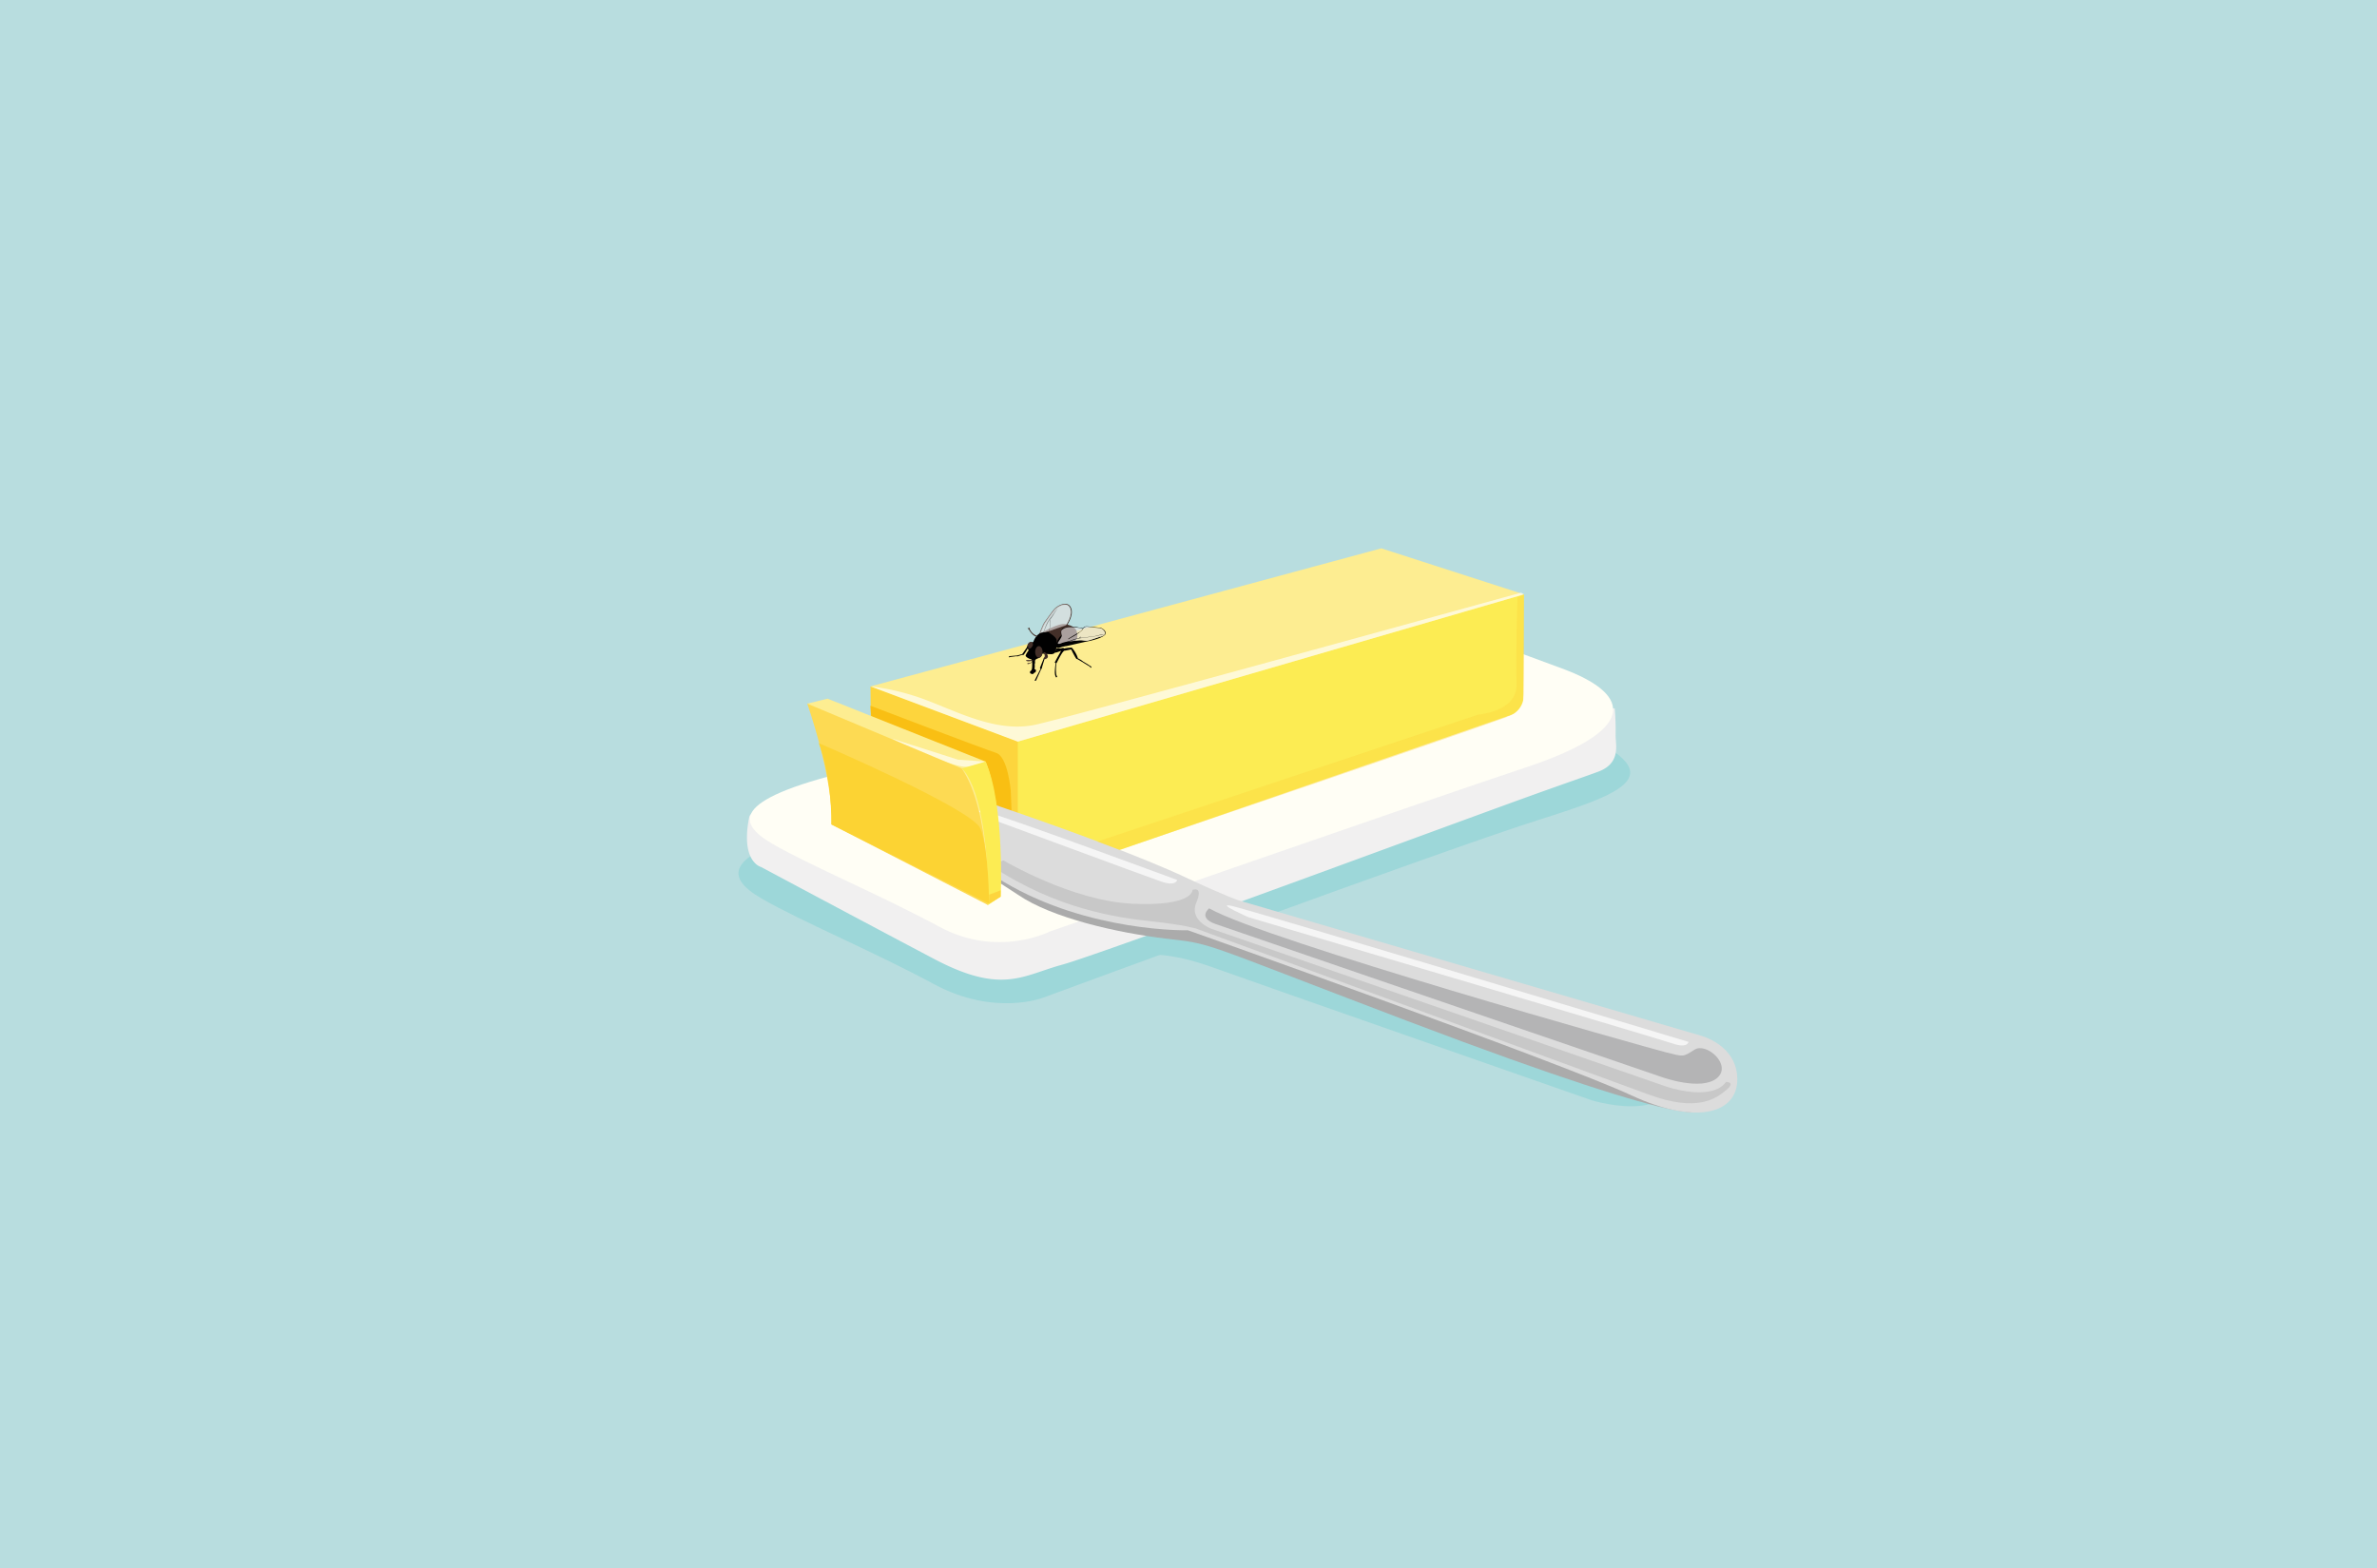 <svg xmlns="http://www.w3.org/2000/svg" viewBox="0 0 1287.59 849.43"><defs><style>.cls-1{fill:#b8dddf;}.cls-2{fill:#9dd7d9;}.cls-3{fill:#f1f0f0;}.cls-14,.cls-4{fill:#fffef5;}.cls-5{fill:#ababab;}.cls-6{fill:#fcec53;}.cls-7{fill:#fded91;}.cls-24,.cls-8{fill:#fdd53d;}.cls-9{fill:#f9bf13;}.cls-10{fill:#dcdcdc;}.cls-11{fill:#c8c8c8;}.cls-12{fill:#f5f5f5;}.cls-13{fill:#b4b4b5;}.cls-14,.cls-22{opacity:0.7;}.cls-15{fill:#fdda53;}.cls-16{fill:#f4f3f4;}.cls-17,.cls-18{fill:none;stroke:#443029;stroke-miterlimit:10;}.cls-17{stroke-width:0.5px;}.cls-19{fill:#443029;}.cls-20{fill:#e3e0e0;opacity:0.64;}.cls-21,.cls-22,.cls-23{fill:#010101;}.cls-23,.cls-24{opacity:0.4;}.cls-25{fill:#fcd333;}</style></defs><title>Asset 17</title><g id="Layer_2" data-name="Layer 2"><g id="Layer_1-2" data-name="Layer 1"><rect class="cls-1" width="1287.59" height="849.43"/><path class="cls-2" d="M620.8,517.25s12-2,36.2,6.75,205.17,71.94,205.17,71.94,57.46,17.87,42.78-29.84L613.67,490.83Z"/><path class="cls-2" d="M743.69,348.76s80.72,35.89,98.95,43c68.36,26.85,39.7,36.85-10.28,52.69-51.52,16.32-267.46,96-267.46,96s-26.3,10.2-58.94-7.37c-33.41-18-72-34.05-93.17-46.26s-23.13-25.7,50.12-42.41S743.69,348.76,743.69,348.76Z"/><path class="cls-3" d="M874.67,383.67a136.78,136.78,0,0,1,.49,14.51c-.1,4.95,3.18,15.16-9.49,19.82-7.57,2.79-17.91,6.31-35.73,12.72-46,16.55-233.69,86.12-254.82,91.87s-32.31,16.2-69-3.12-93.82-49.85-93.82-49.85-11.41-2.7-6.42-27.21C410.24,421.09,874.67,383.67,874.67,383.67Z"/><path class="cls-4" d="M739.51,323.17s90.4,32.75,108.16,39.49c31.16,11.84,45.76,30.92-22.16,53.36-49.78,16.44-256.75,88.49-256.75,88.49s-28.17,14.55-59.82-2.49c-32.4-17.45-69.79-33-90.36-44.87S396.14,432.23,467.18,416,739.51,323.17,739.51,323.17Z"/><path class="cls-5" d="M921,600.5s10.67,16.83-158.67-47.5C645,508.41,658.33,511.67,631,508.33c-25.76-3.14-61-11-79.47-23.63-1.13-.77-10.2-6.56-11.2-7.37-17.33-14,13.33-17.67,13.33-17.67Z"/><polygon class="cls-6" points="825.5 321.93 825 385 554.43 478.34 472.17 441.57 472.17 371.78 825.5 321.93"/><polygon class="cls-7" points="825.5 321.93 551.31 401.69 471.54 371.78 748.23 297 825.5 321.93"/><polygon class="cls-8" points="551.31 401.69 551.31 478.34 472.17 441.57 471.54 371.78 551.31 401.69"/><path class="cls-9" d="M548,440.75l-.5-12.5s-1.5-18.5-8-20.5-68-25.5-68-25.5l1,15.25,68,44Z"/><path class="cls-10" d="M482.76,417.27s112.61,35.91,159.53,58C664.62,485.72,671,487.69,671,487.69L921.13,560.9s19.94,5,19.94,23.68-22.43,24.93-57.33,8.72c-39.55-18.36-240.2-89.41-240.2-89.41s-53.59,1.25-99.71-26.17S482.76,417.27,482.76,417.27Z"/><path class="cls-11" d="M543.5,466s37,22,70,23.5S646,482,646,482s6-2.5,2,7,8,14,8,14l246.5,85.5S927,597,935,586c0,0,5.5,0,0,4.5s-15.5,12-41.5,2.5S648,503,648,503s-6-2-24.5-4-51-6.5-86.5-30Z"/><path class="cls-7" d="M437.27,381.13l11-2.7,85.58,34.07s9.39,19.58,8.14,73.17l-6.89,4.52Z"/><path class="cls-12" d="M637.63,476.61s-.5,3.69-8.69.85c-4.5-1.56-30.29-11-52.63-19.29l-34.37-12.69s-18.1-7.94-9.26-6.17S637.63,476.61,637.63,476.61Z"/><path class="cls-12" d="M914.67,564.33s-.5,3.69-8.69.85-229.71-68.38-229.71-68.38-18.1-7.94-9.26-6.17S914.67,564.33,914.67,564.33Z"/><path class="cls-13" d="M655,492s-6.5,5,3.5,8.5S829,559,829,559l71.5,24.5s21,7.5,29.5.5-5.5-19.5-12-15.5-5.5,4-15.5,1.5S684.5,509,655,492Z"/><path class="cls-4" d="M582.67,560.33"/><path class="cls-14" d="M825.5,321.93,551.31,401.69l-79.77-29.91a127.38,127.38,0,0,1,31,7.72c17,6.5,38,17.5,58.5,13S824,321,824,321Z"/><path class="cls-14" d="M533.86,412.49l-14.86-1L483,400s21.08,11.09,36.25,14.75C526.62,416.53,529.89,414,533.86,412.49Z"/><path class="cls-6" d="M533.86,412.49,521,416.23s14.57,10.8,14.13,73.95l6.89-4.52S544.39,436,533.86,412.49Z"/><path class="cls-15" d="M535.11,490.18s1.66-50.68-14.13-73.95l-83.71-35.11s14.33,40.51,13.09,65.43Z"/><path class="cls-16" d="M558.67,583"/><path class="cls-17" d="M563.11,343.74s1.85-5.22,3-6.75,4.38-6.28,5.8-7.54,6.28-4.06,8-.16-2.22,9.34-2.22,9.34Z"/><path class="cls-18" d="M608.25,372.67"/><path class="cls-19" d="M571.76,350.94s11.92-1.58,11.87-6.38-2.8-5.59-6.43-6.49-13.66,5-13.66,5Z"/><path class="cls-20" d="M562.9,343.74s1.85-5.22,3-6.75,4.38-6.28,5.8-7.54,6.28-4.06,8-.16-2.22,9.34-2.22,9.34Z"/><path class="cls-21" d="M561.26,356.74a2.21,2.21,0,0,0-.63,1.53c0,.95.16.42-.05,1.11a1.84,1.84,0,0,0-.05,1.11l-.11,2.06s.84-.16.74.84-.95.84-1.21,1.32-.74.47-1.42.21a.86.86,0,0,1-.16-1.58c.74-.37.74-2.11.74-2.85a8.64,8.64,0,0,0-.53-3.8C557.94,355.53,561.26,356.74,561.26,356.74Z"/><path class="cls-21" d="M560.36,347.7s-3.48.11-3.8,2.37a3.39,3.39,0,0,0,.69,2.16,12.56,12.56,0,0,0-1.64,2.69c-.42,1.16,3.9,3.11,5.59,2.16s2.74-.47,3.53-3.27S560.36,347.7,560.36,347.7Z"/><path class="cls-21" d="M559.63,348s1.48-5.06,5.27-5.43,2.22-.63,3.85.42,4.13,2.89,3.59,4.43,1.05,7.12-3.16,6.91a42.67,42.67,0,0,1-4.54-.32Z"/><ellipse class="cls-19" cx="562.74" cy="353.1" rx="2" ry="3.14"/><path class="cls-19" d="M556.84,348.76c-.5.91-.45,2.22.2,2.57s1.65-.37,2.15-1.28a1.68,1.68,0,0,0-.27-2.29C558.27,347.41,557.34,347.86,556.84,348.76Z"/><path class="cls-21" d="M572,352s3.22-.95,3.74-1.05,1.37.74.16,2.06-3.53,6.12-3.53,6.12-1.11,0-1-.37,3.43-6.28,3.43-6.28a18.23,18.23,0,0,1-3.16,1.05C571,353.5,572,352,572,352Z"/><path class="cls-19" d="M562,344.5a6.78,6.78,0,0,1-4.27-4l-.08-.63a1.3,1.3,0,0,1-1.11.4l.87.79s1.5,3.16,4.27,3.88Z"/><path class="cls-21" d="M556.71,349.93l-2.89,4.23s-.16.55.36.67,2.89-4.19,2.89-4.19Z"/><polygon class="cls-21" points="554.14 354.16 550.98 355.03 546.43 355.43 546.67 355.74 546.55 356.1 547.18 355.86 550.82 355.39 550.94 355.58 554.22 354.52 554.14 354.16"/><path class="cls-19" d="M566.88,353.84s1.78,2.06-.08,2.93-1.58-.47-1.23-.63.71-1.15-.2-2.41S566.88,353.84,566.88,353.84Z"/><path class="cls-21" d="M565.81,356.89l-1.31,4.35-.16.79a.45.45,0,0,1-.47.28.55.55,0,0,1-.47-.75c.12-.32,2-4.9,2-4.9Z"/><path class="cls-21" d="M576.3,351.27s1.9-.36,2.25-.36,1.86-.2,2-.12a15.05,15.05,0,0,1,3.28,5.58s-.12.59-.59.59-3-5.22-3-5.22-3.32.75-4,.75-4.55-.47-4.55-.47l.59-.83Z"/><path class="cls-21" d="M572.26,358.91a31.73,31.73,0,0,0-.28,4.15c.08,1.38,0,2.49.75,3.56l-.63.32s-.79-.87-.71-3.2a41.82,41.82,0,0,1,.51-4.87Z"/><polygon class="cls-21" points="564.11 362.19 561.18 368.68 560.39 368.72 563.72 362.11 564.11 362.19"/><path class="cls-19" d="M559.2,357.59a19.2,19.2,0,0,0-3.16-.05c-.69.16.11,1.11,3,.37S559.2,357.59,559.2,357.59Z"/><path class="cls-19" d="M559,358.48a2.91,2.91,0,0,1-1.42.63c-.74.05-1.27-.05-1,.47s2.48-.84,2.48-.84Z"/><path class="cls-21" d="M595.86,340c-1.16-.05-5.7-.69-7.23-.69a2.13,2.13,0,0,0-2,1s-2.11-.37-3.32-.63a14.19,14.19,0,0,0-7.12.42c-2.37,1-1.37,4.17-1.37,4.17-.9.32-2.85,4.27-2.85,4.27.05,3.11,1.42,2.58,2.64,2.06a12.58,12.58,0,0,1,3.22-.69l10-2.27s7.17-1.21,10-3.22S597,340.1,595.86,340Zm0,4.88s-5.2,1.83-6.65,2.11-2.48-.26-4.11-.21-4.8.53-4.8.53a15.4,15.4,0,0,0-5.06.9c-1.69.84-2.58.53-2.06-.32s2-2.8,2-3.69c0,0-.84-2.48.16-3.11s2.37-2.48,11.13-.58a5.25,5.25,0,0,1-2.27,2.11c-1.74.95-5.49,3.27-5.49,3.27s-.21.63.42.11,6.59-3.27,7.65-5.49a2.32,2.32,0,0,1,2.43-1c1.79.21,6.65.74,6.65.74a3.61,3.61,0,0,1,2.64,2.27C599,344.4,595.86,344.93,595.86,344.93Z"/><path class="cls-21" d="M583.69,356.49a13.54,13.54,0,0,1,3.12,1.9l1.42.83,1.38.87,1.7,1.11-.55.59-.28-.63-5.3-3.24-2-1.15Z"/><path class="cls-20" d="M595.86,344.93s-5.2,1.83-6.65,2.11-2.48-.26-4.11-.21-4.8.53-4.8.53a15.4,15.4,0,0,0-5.06.9c-1.69.84-2.58.53-2.06-.32s2-2.8,2-3.69c0,0-.84-2.48.16-3.11s2.37-2.48,11.13-.58a5.25,5.25,0,0,1-2.27,2.11c-1.74.95-5.49,3.27-5.49,3.27s-.21.63.42.11,6.59-3.27,7.65-5.49a2.32,2.32,0,0,1,2.43-1c1.79.21,6.65.74,6.65.74a3.61,3.61,0,0,1,2.64,2.27C599,344.4,595.86,344.93,595.86,344.93Z"/><path class="cls-21" d="M577.42,347.83l2.41-.84a33.31,33.31,0,0,1,4.8-1.46s.19,0,.56-.56l.3-.14a2.61,2.61,0,0,0-.35.56c0,.11,0,.18,1,.07s6.94-.91,6.94-.91a24,24,0,0,0,2.64-.63,6.66,6.66,0,0,1,3-.37l-.05.12a1.53,1.53,0,0,0-1-.07c-.72.12-1.83.4-1.83.4s-1,.33-1.76.47-2.69.4-2.69.4l-5.73.76a12.42,12.42,0,0,0-3.29.7c-1.64.62-4.54,1.51-4.54,1.51Z"/><path class="cls-22" d="M566.84,355.95l-.06-2.55a33.31,33.31,0,0,1,.1-5s.09-.17-.36-.71l0-.33s.33.48.43.51.18,0,.37-.9,1.28-6.89,1.28-6.89a24,24,0,0,0,.21-2.7,6.66,6.66,0,0,1,.57-2.94l.1.09a1.53,1.53,0,0,0-.38.95c-.11.72-.18,1.86-.18,1.86s0,1.09-.09,1.82-.45,2.68-.45,2.68l-1.05,5.68a12.42,12.42,0,0,0-.35,3.34c.08,1.75,0,4.78,0,4.78Z"/><path class="cls-23" d="M565.21,342.46s1.07-3,1.5-4.07a14.68,14.68,0,0,1,2.14-3.56c.75-.83,2.53-3.52,2.53-3.52l1.78-2.22-2,3a14.47,14.47,0,0,1-2,3c-.71.55-1.9,2.45-3.76,7.4Z"/><path class="cls-24" d="M825.5,321.93s.43,62.27-.5,63.07c-2.62,2.25-218.67,75.33-218.67,75.33l-12-4.5L801,387s21-1.5,20.5-16.5.5-47,.5-47Z"/><polygon class="cls-8" points="542 485.67 535.75 489.5 535.83 484.58 542 482.25 542 485.67"/><path class="cls-25" d="M535.75,489.5s-.08-30.17-4.75-40.83-87.5-46.17-87.5-46.17,6.88,16,6.86,44.06Z"/><path class="cls-8" d="M834.88,355.5"/><path class="cls-6" d="M825.67,384.79"/><path class="cls-4" d="M825.46,375.29s1.21,10-9.75,13.25l8-.12,2.42-3.5Z"/></g></g></svg>